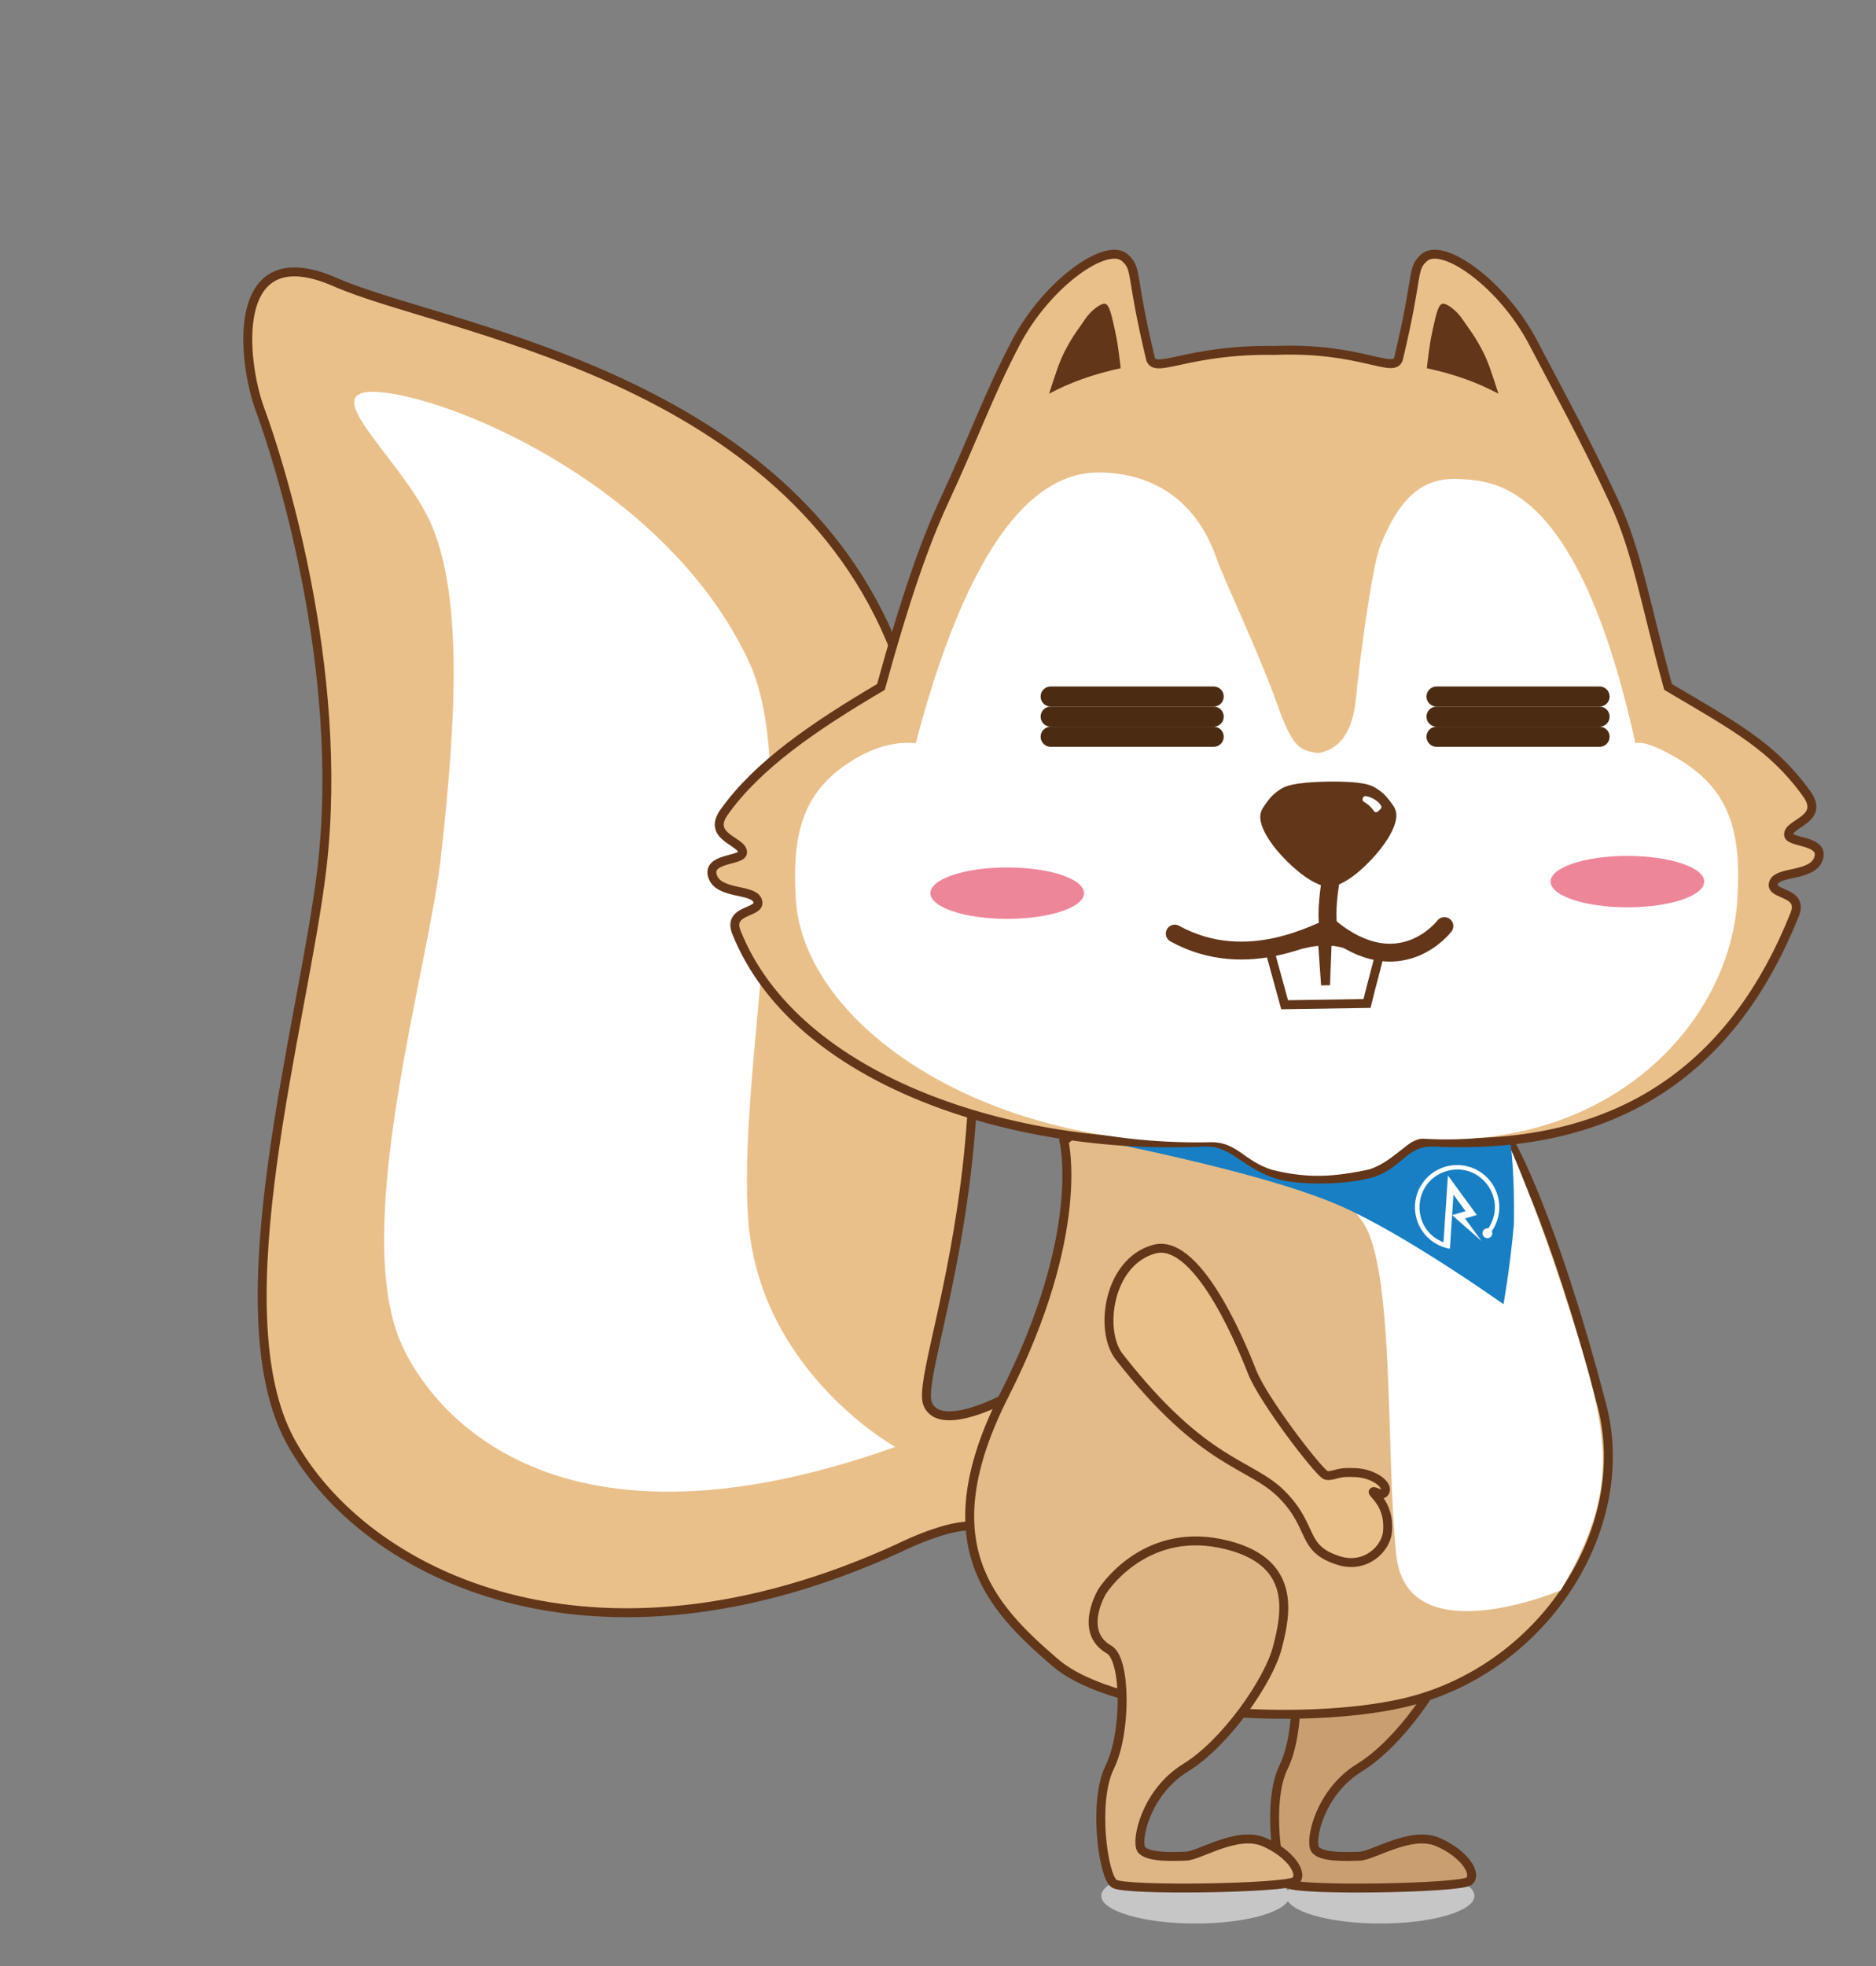 <?xml version="1.0" encoding="utf-8"?>
<!-- Generator: Adobe Illustrator 16.0.0, SVG Export Plug-In . SVG Version: 6.00 Build 0)  -->
<!DOCTYPE svg PUBLIC "-//W3C//DTD SVG 1.1//EN" "http://www.w3.org/Graphics/SVG/1.1/DTD/svg11.dtd">
<svg version="1.1" id="图层_1" xmlns="http://www.w3.org/2000/svg" xmlns:xlink="http://www.w3.org/1999/xlink" x="0px" y="0px"
	 width="210px" height="220px" viewBox="0 0 210 220" enable-background="new 0 0 210 220" xml:space="preserve">
<rect x="0" y="0" width="210" height="220" fill="#808080" stroke="none"/>
<g>
	<ellipse fill="#C7C6C6" cx="154.509" cy="212.146" rx="10.54" ry="3.095"/>
	<path fill="#C99F72" stroke="#613619" stroke-miterlimit="10" d="M143.605,184.584c1.925,1.095,1.961,9.35,0.076,13.16
		s-0.758,12.206,0.493,13.04s19.353,0.522,20.281-0.286c0.928-0.809-0.492-3.061-3.49-4.37s-7.214,1.521-8.742,1.578
		s-4.39,0.162-5.011-0.776c-0.621-0.938,0.479-6.373,4.977-9.133s9.328-9.773,10.266-13.46c0.937-3.687,2.379-9.828-6.389-11.619
		c-8.767-1.791-13.226,5.365-13.226,5.365S140.099,182.589,143.605,184.584z"/>
	<ellipse fill="#C7C6C6" cx="133.819" cy="212.146" rx="10.54" ry="3.095"/>
	<path fill="#EAC08A" stroke="#613619" stroke-miterlimit="10" d="M111.014,172.051c-1.166-3.498-10.4,1.18-10.4,1.18
		c-34.315,15.715-59.815,3.1-68.065-11.9c-8.106-14.738,1.503-47.012,3.5-64.263c2.604-22.502-4.935-45.836-6.935-51.224
		c-2-5.388-3.565-19.529,8.435-14.263s49.285,10.002,62.065,39.804c19.49,45.446,2.436,81.196,4.226,85.696
		c1.36,3.421,8.911-0.736,8.911-0.736"/>
	<path fill="#FFFFFF" d="M44.797,150.08c-5.5-13.135,3.241-41.944,4.575-54.304s2.925-29.195-1.499-37.965
		c-3.645-7.223-13.18-14.763-4.992-13.897c8.667,0.916,31.917,10.916,40.917,30.039c6.329,13.447-1.472,46.324,0,62.992
		c1.474,16.666,16.417,24.968,16.417,24.968C60.882,175.913,47.625,156.83,44.797,150.08z"/>
	<path fill="#E3BB88" stroke="#613619" stroke-miterlimit="10" d="M121.445,125.705l-2.342,2.003c0,0,2.555,10.175-6.666,28.372
		c-8.287,16.352-1.877,23.5,5.691,29.971c6.869,5.873,27.67,7.04,38.799,4.547c15.697-3.519,26.01-19.463,22.387-33.332
		c-5.564-21.308-10.218-29.326-10.218-29.326L121.445,125.705z"/>
	<path fill="#FFFFFF" d="M176.381,148.742c-4.829-15.522-8.554-23.037-8.554-23.037l-15.445,2.835c0,0-3.834,3.04,0,7.972
		c3.834,4.934,2.698,26.415,3.927,37.568c1.23,11.152,18.396,3.875,18.396,3.875C181.038,167.122,180.343,161.475,176.381,148.742z"
		/>
	<path fill="#187FC4" d="M147.348,103.83h-8.735l-23.251,22.348c0,0,24.27,4.188,34.687,8.766c7.365,3.238,18.25,11,18.25,11
		s0.71-3.867,1.158-8.863c0.136-5.443-0.359-9.141-0.359-9.141L147.348,103.83z"/>
	<path fill="#EAC08A" stroke="#63361A" stroke-miterlimit="10" d="M79.777,98.09c0.682,1.978,4.396,1.385,4.979,2.592
		c0.764,1.583-3.41,0.921-2.318,3.649c6.674,16.687,31.145,24.474,52.333,23.474c3.322-0.156,4.419,2.459,8.385,3.659
		c2.098,0.595,6.945,0.748,10.424-0.207c3.161-1.032,3.663-3.61,6.985-3.452c21.188,1,33.658-8.787,40.333-25.474
		c1.091-2.728-3.083-2.066-2.318-3.649c0.582-1.208,4.297-0.614,4.979-2.592c0.728-2.112-3.24-1.739-3.342-2.66
		c-0.146-1.316,4.092-1.705,2.046-4.57c-3.779-5.289-8.025-7.556-15.539-11.99c-2.495-9.11-3.465-15.199-6.056-20.759
		c-3.341-7.168-5.896-11.734-9.024-17.727c-3.484-6.673-10.228-11.407-12.259-9.521c-1.406,1.305-0.534,1.673-2.829,11.239
		c-0.444,1.847-4.242-1.282-13.853-0.888c-9.737-0.166-13.48,2.735-13.924,0.888c-2.296-9.566-1.423-9.934-2.829-11.239
		c-2.03-1.886-8.774,2.848-12.258,9.521c-3.129,5.993-4.685,10.559-8.024,17.727c-2.175,4.666-4.447,11.233-7.056,20.759
		c-7.515,4.434-13.762,8.701-17.539,13.99c-2.047,2.865,2.191,3.254,2.045,4.57C83.016,96.351,79.048,95.978,79.777,98.09z"/>
	<path fill="#613619" d="M159.72,41.203c3.116,0.671,5.707,1.619,8.014,2.853c-0.672-2.094-1.138-3.569-1.771-4.785
		c-0.964-1.85-1.52-2.435-2.237-3.52s-1.758-1.744-2.139-1.768c-0.381-0.023-0.646,0.385-1.018,2.062
		C160.298,37.274,160.107,37.828,159.72,41.203z"/>
	<path fill="#613619" d="M125.451,41.203c-3.115,0.671-5.707,1.619-8.014,2.853c0.672-2.094,1.139-3.569,1.771-4.785
		c0.964-1.85,1.52-2.435,2.236-3.52c0.719-1.085,1.759-1.744,2.14-1.768c0.381-0.023,0.646,0.385,1.017,2.062
		C124.874,37.274,125.064,37.828,125.451,41.203z"/>
	<g>
		<path fill="#FFFFFF" d="M89.08,100.612c0.863,14.033,20.929,27.756,46.407,27.205c2.994-0.063,3.726,2.096,6.932,3.096
			c4.174,1.027,7.058,0.745,10.846-0.053c2.875-0.971,4.532-3.533,5.883-3.447c20.982,1.334,34.475-12.766,35.337-26.799
			c0.473-7.667-0.909-12.367-6.786-15.789c-3.689-2.148-4.396-1.656-4.632-1.649c-6.36-28.94-15.618-29.283-19.342-29.556
			c-3.789-0.278-6.716,1.158-9.217,7.461c-0.929,2.34-2.237,12.407-2.586,15.75c-0.248,2.377-0.422,6.723-4.375,7.455
			c-2.044-0.333-2.817-0.581-4.5-5.274c-2.276-6.348-6.04-14.154-6.867-16.532c-2.489-7.153-7.899-9.608-13.219-9.608
			c-5.523,0-13.646,4.427-20.461,30.304c-0.236-0.007-2.942-0.499-6.633,1.649C89.99,88.246,88.611,92.946,89.08,100.612z"/>
	</g>
	<ellipse fill="#EE869A" cx="182.17" cy="98.653" rx="8.599" ry="2.877"/>
	<ellipse fill="#EE869A" cx="112.75" cy="99.944" rx="8.599" ry="2.877"/>
	<path fill="none" stroke="#63361A" stroke-width="2" stroke-linecap="round" stroke-linejoin="round" stroke-miterlimit="10" d="
		M148.802,104.064c-0.535-1.512,0.132-5.411,0.132-5.411"/>
	<g>
		<path fill="#613619" d="M153.993,88.175c0.583,0.354,0.916,0.668,1.163,0.937s0.409,0.492,0.665,0.842
			c0.258,0.35,0.609,0.828,0.447,1.752s-0.837,2.294-2.261,3.933c-1.424,1.64-3.598,3.548-5.192,3.573s-3.827-1.814-5.302-3.408
			c-1.475-1.594-2.193-2.942-2.383-3.86c-0.191-0.918,0.146-1.407,0.391-1.765c0.245-0.358,0.399-0.586,0.638-0.862
			c0.239-0.276,0.563-0.601,1.134-0.973c0.57-0.372,1.391-0.793,5.338-0.886C152.577,87.428,153.41,87.822,153.993,88.175z"/>
		<path fill="#FFFFFF" d="M154.249,90.802c-0.137,0.131-0.354,0.108-0.459-0.049c-0.101-0.15-0.24-0.331-0.413-0.499
			c-0.265-0.257-0.526-0.428-0.705-0.528c-0.129-0.073-0.184-0.227-0.132-0.366l0.029-0.083c0.05-0.137,0.189-0.22,0.332-0.195
			c0.256,0.044,0.68,0.163,1.139,0.486c0.256,0.181,0.436,0.402,0.545,0.564c0.082,0.122,0.063,0.285-0.042,0.387L154.249,90.802z"
			/>
	</g>
	<path fill="none" stroke="#613619" stroke-miterlimit="10" d="M142.132,106.355c0.634,2.308,1.036,3.769,1.67,6.077
		c3.074-0.049,6.148-0.097,9.223-0.145c0.563-2.327,0.921-3.472,1.483-5.799c-2.046-0.024-3.891-1.203-5.937-1.173
		c-0.063,1.638-0.127,3.277-0.19,4.915c-0.115-1.636-0.23-3.271-0.346-4.907C145.989,105.357,144.177,106.266,142.132,106.355z"/>
	<path fill="none" stroke="#63361A" stroke-width="2" stroke-linecap="round" stroke-linejoin="round" stroke-miterlimit="10" d="
		M131.503,104.471c8.193,4.504,16.233-0.383,17.422-0.643c7.801,6.359,12.761-0.2,12.761-0.2"/>
	<g>
		<g>
			<g>
				<path fill="#FFFFFF" d="M164.058,135.53c-0.452-0.618-0.905-1.236-1.357-1.854c-0.134,2.02-0.268,4.04-0.401,6.061
					c-2.065-0.36-3.645-2.038-3.879-4.121c-0.234-2.082,0.932-4.07,2.864-4.881c1.934-0.811,4.168-0.25,5.49,1.377
					c1.322,1.625,1.413,3.929,0.224,5.654c0.242,0.523-0.379,1.021-0.835,0.67c-0.457-0.352-0.137-1.08,0.431-0.979
					c2.242-3.296-0.925-7.573-4.732-6.392c-3.807,1.183-3.994,6.502-0.278,7.947c0.165-2.492,0.331-4.984,0.496-7.476
					c1.078,1.475,2.157,2.948,3.237,4.424c-0.44,0.128-0.882,0.256-1.323,0.384c0.619,0.846,1.237,1.69,1.856,2.535
					c-1.1-0.97-2.201-1.939-3.301-2.909C163.052,135.823,163.556,135.677,164.058,135.53z"/>
			</g>
		</g>
	</g>
	<path fill="#DEB686" stroke="#613619" stroke-miterlimit="10" d="M124.148,184.582c1.924,1.095,1.96,9.35,0.075,13.16
		s-0.757,12.206,0.493,13.04c1.251,0.834,19.353,0.521,20.281-0.286c0.928-0.809-0.492-3.061-3.49-4.37s-7.214,1.521-8.742,1.578
		s-4.39,0.162-5.011-0.776c-0.621-0.938,0.479-6.373,4.977-9.133s9.328-9.773,10.266-13.46c0.937-3.687,2.379-9.828-6.389-11.619
		c-8.767-1.791-13.226,5.365-13.226,5.365S120.641,182.587,124.148,184.582z"/>
	<path fill="#EAC08A" stroke="#63361A" stroke-miterlimit="10" d="M140.169,153.542c1.264,3.153,7.094,10.741,8.15,11.483
		c0.286,0.201,0.87,0.031,1.336-0.092c0.7-0.184,1.252-0.183,2.116-0.145c1.923,0.084,3.587,1.284,3.284,2.088
		c-0.277,0.732-1.197-0.126-1.339,0.057c-0.143,0.184,1.93,1.431,1.591,4.545c-0.203,1.863-2.474,4.106-5.494,3.138
		c-4.228-1.357-2.671-3.661-6.26-7.328s-8.629-3.136-18.274-15.474c-2.262-2.894-1.256-10.588,3.911-12.028
		S139.606,152.141,140.169,153.542z"/>
</g>
<g>
	<path fill="#4B2C13" d="M116.486,77.943c0-0.621,0.504-1.125,1.125-1.125h18.249c0.621,0,1.125,0.504,1.125,1.125l0,0
		c0,0.621-0.504,1.125-1.125,1.125h-18.249C116.99,79.068,116.486,78.564,116.486,77.943L116.486,77.943z"/>
	<path fill="#4B2C13" d="M116.486,80.193c0-0.621,0.504-1.125,1.125-1.125h18.249c0.621,0,1.125,0.504,1.125,1.125l0,0
		c0,0.621-0.504,1.125-1.125,1.125h-18.249C116.99,81.318,116.486,80.814,116.486,80.193L116.486,80.193z"/>
	<path fill="#4B2C13" d="M116.486,82.443c0-0.621,0.504-1.125,1.125-1.125h18.249c0.621,0,1.125,0.504,1.125,1.125l0,0
		c0,0.621-0.504,1.125-1.125,1.125h-18.249C116.99,83.568,116.486,83.064,116.486,82.443L116.486,82.443z"/>
</g>
<g>
	<path fill="#4B2C13" d="M159.681,77.943c0-0.621,0.503-1.125,1.125-1.125h18.25c0.621,0,1.125,0.504,1.125,1.125l0,0
		c0,0.621-0.504,1.125-1.125,1.125h-18.25C160.185,79.068,159.681,78.564,159.681,77.943L159.681,77.943z"/>
	<path fill="#4B2C13" d="M159.681,80.193c0-0.621,0.503-1.125,1.125-1.125h18.25c0.621,0,1.125,0.504,1.125,1.125l0,0
		c0,0.621-0.504,1.125-1.125,1.125h-18.25C160.185,81.318,159.681,80.814,159.681,80.193L159.681,80.193z"/>
	<path fill="#4B2C13" d="M159.681,82.443c0-0.621,0.503-1.125,1.125-1.125h18.25c0.621,0,1.125,0.504,1.125,1.125l0,0
		c0,0.621-0.504,1.125-1.125,1.125h-18.25C160.185,83.568,159.681,83.064,159.681,82.443L159.681,82.443z"/>
</g>
</svg>
